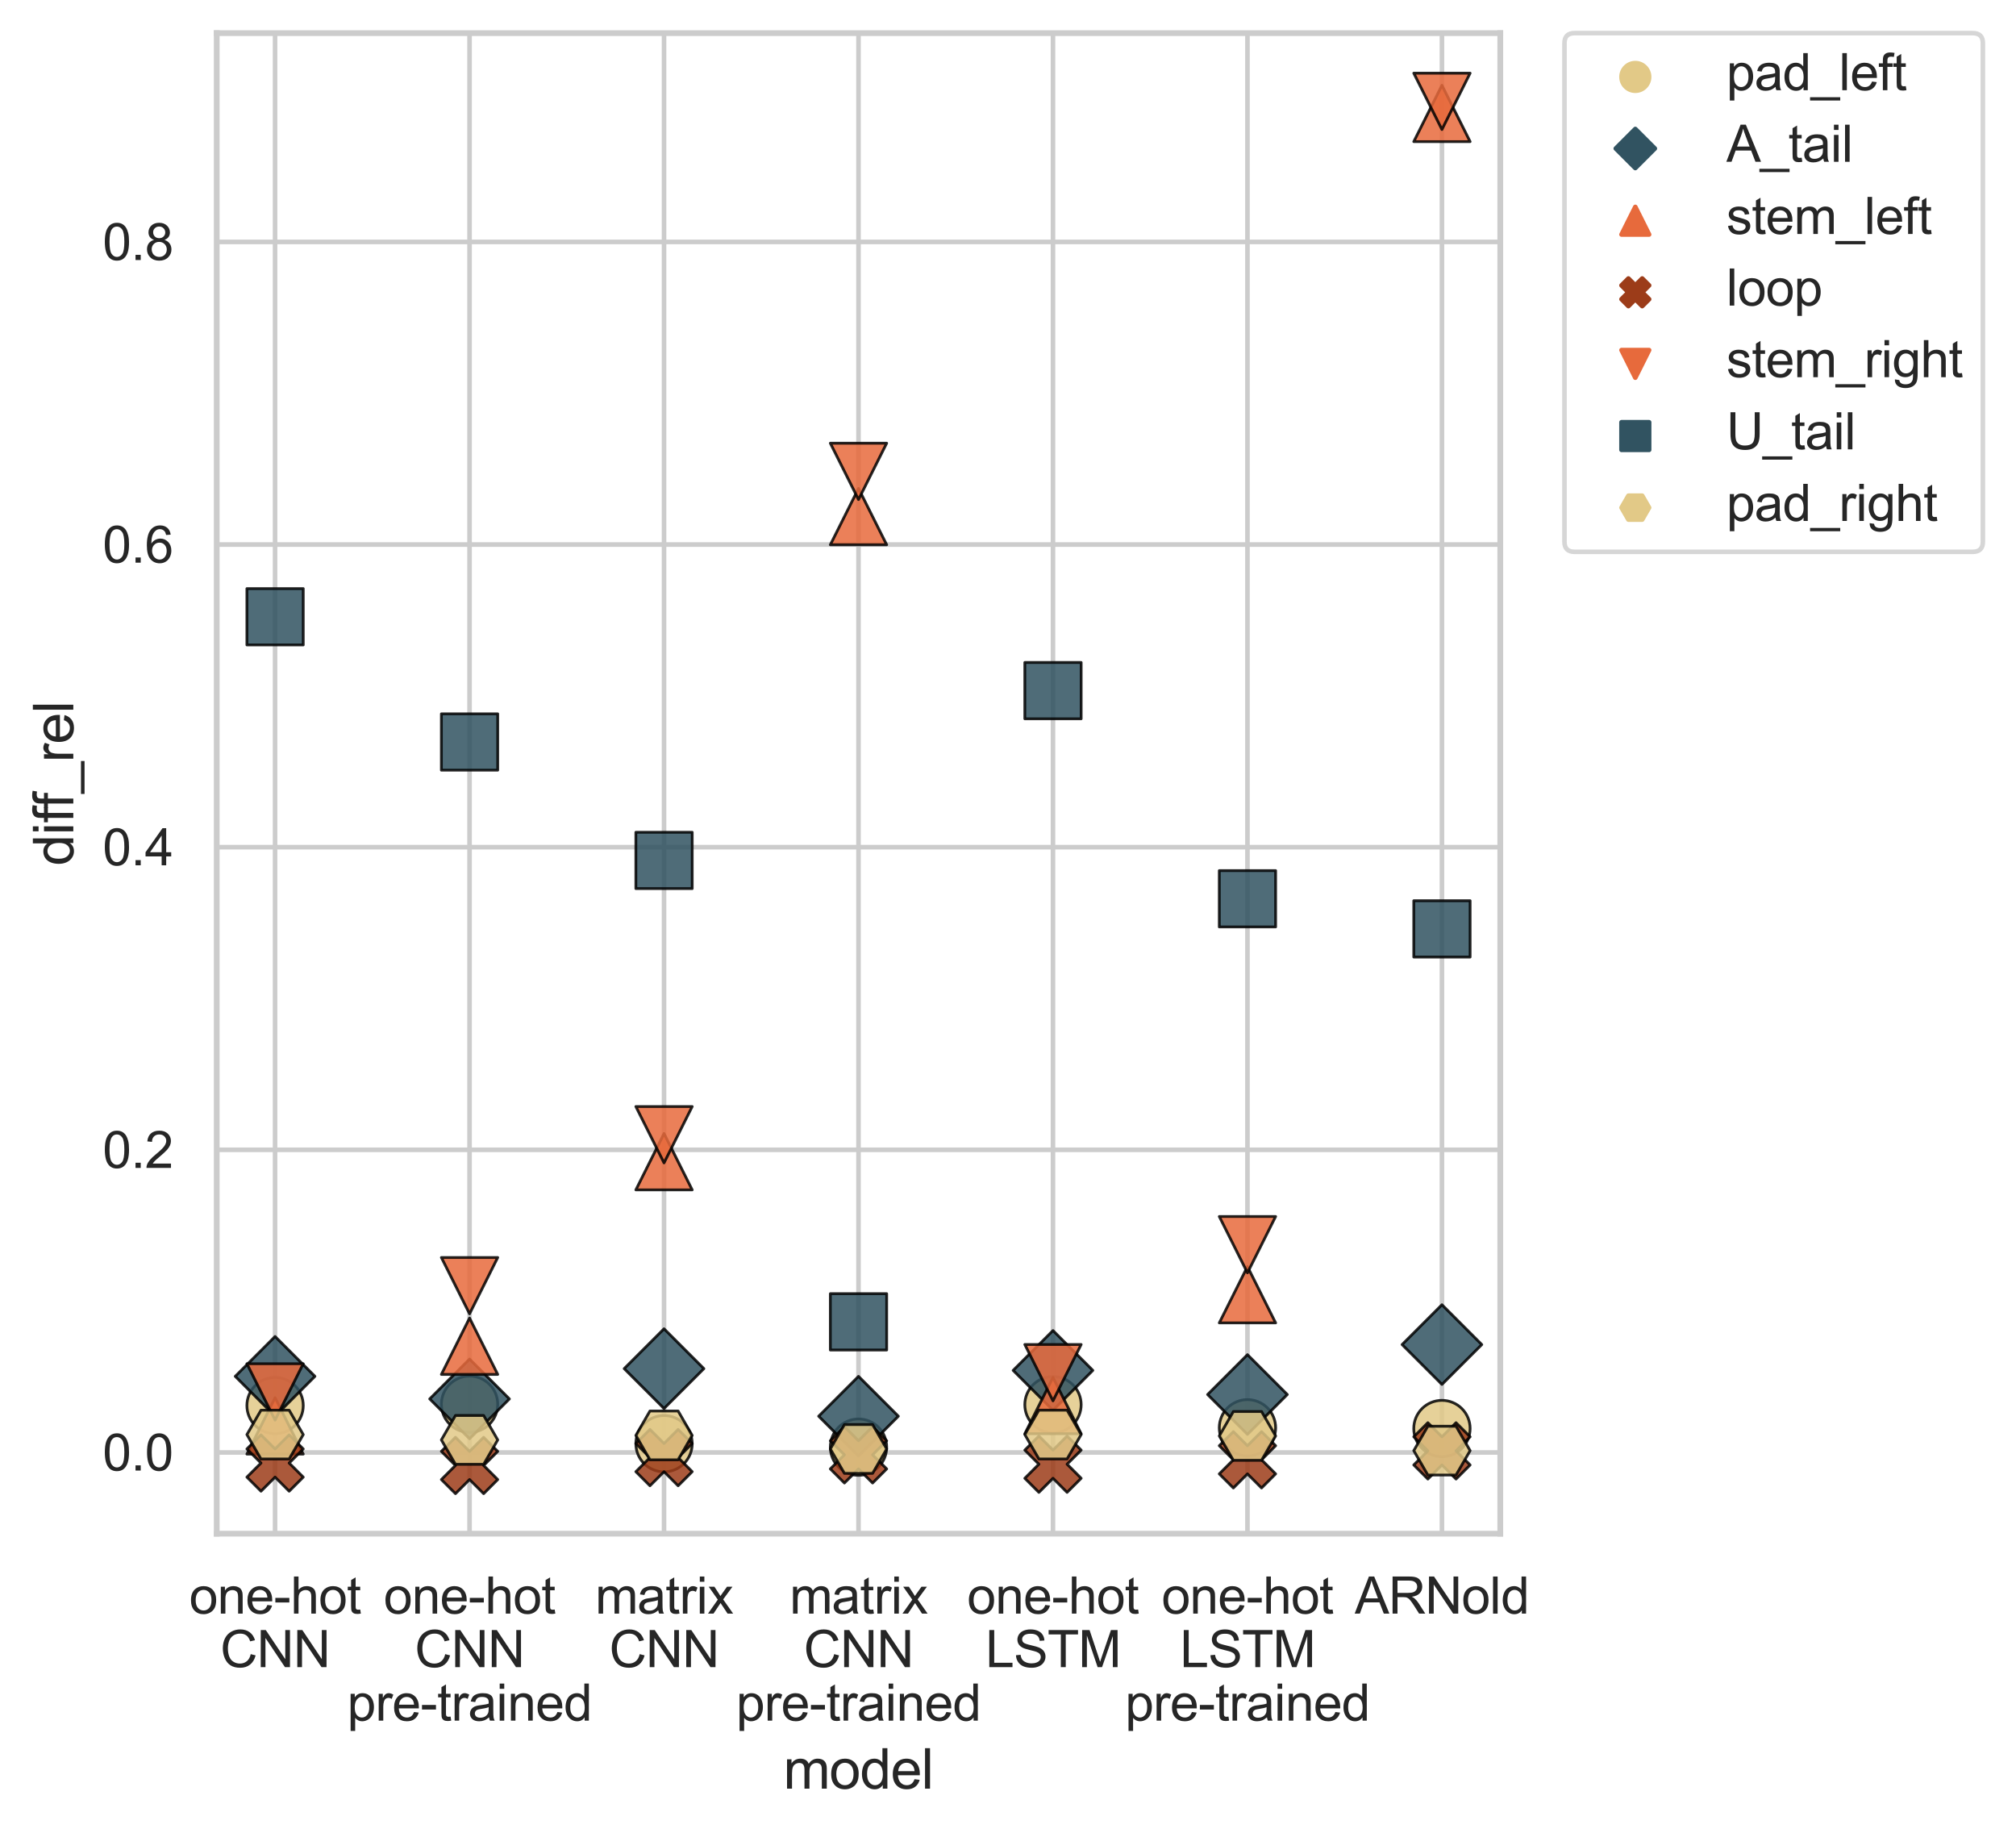 <?xml version="1.0" encoding="utf-8" standalone="no"?>
<!DOCTYPE svg PUBLIC "-//W3C//DTD SVG 1.1//EN"
  "http://www.w3.org/Graphics/SVG/1.1/DTD/svg11.dtd">
<svg height="398.363pt" version="1.1" viewBox="0 0 438.21 398.363" width="438.21pt" xmlns="http://www.w3.org/2000/svg" xmlns:xlink="http://www.w3.org/1999/xlink">
 <defs>
  <style type="text/css">*{stroke-linecap:butt;stroke-linejoin:round;}</style>
 </defs>
 <g id="figure_1">
  <g id="patch_1">
   <path d="M 0 398.363 
L 438.21 398.363 
L 438.21 0 
L 0 0 
z
" style="fill:#ffffff;"/>
  </g>
  <g id="axes_1">
   <g id="patch_2">
    <path d="M 47.111 333.36 
L 326.111 333.36 
L 326.111 7.2 
L 47.111 7.2 
z
" style="fill:#ffffff;"/>
   </g>
   <g id="matplotlib.axis_1">
    <g id="xtick_1">
     <g id="line2d_1">
      <path clip-path="url(#p506e68be67)" d="M 59.792 333.36 
L 59.792 7.2 
" style="fill:none;stroke:#cccccc;stroke-linecap:round;"/>
     </g>
     <g id="text_1">
      <!-- one-hot -->
      <g style="fill:#262626;" transform="translate(41.141 350.734)scale(0.11 -0.11)">
       <defs>
        <path d="M 213 1659 
Q 213 2581 725 3025 
Q 1153 3394 1769 3394 
Q 2453 3394 2887 2945 
Q 3322 2497 3322 1706 
Q 3322 1066 3130 698 
Q 2938 331 2570 128 
Q 2203 -75 1769 -75 
Q 1072 -75 642 372 
Q 213 819 213 1659 
z
M 791 1659 
Q 791 1022 1069 705 
Q 1347 388 1769 388 
Q 2188 388 2466 706 
Q 2744 1025 2744 1678 
Q 2744 2294 2464 2611 
Q 2184 2928 1769 2928 
Q 1347 2928 1069 2612 
Q 791 2297 791 1659 
z
" id="ArialMT-6f" transform="scale(0.016)"/>
        <path d="M 422 0 
L 422 3319 
L 928 3319 
L 928 2847 
Q 1294 3394 1984 3394 
Q 2284 3394 2536 3286 
Q 2788 3178 2913 3003 
Q 3038 2828 3088 2588 
Q 3119 2431 3119 2041 
L 3119 0 
L 2556 0 
L 2556 2019 
Q 2556 2363 2490 2533 
Q 2425 2703 2258 2804 
Q 2091 2906 1866 2906 
Q 1506 2906 1245 2678 
Q 984 2450 984 1813 
L 984 0 
L 422 0 
z
" id="ArialMT-6e" transform="scale(0.016)"/>
        <path d="M 2694 1069 
L 3275 997 
Q 3138 488 2766 206 
Q 2394 -75 1816 -75 
Q 1088 -75 661 373 
Q 234 822 234 1631 
Q 234 2469 665 2931 
Q 1097 3394 1784 3394 
Q 2450 3394 2872 2941 
Q 3294 2488 3294 1666 
Q 3294 1616 3291 1516 
L 816 1516 
Q 847 969 1125 678 
Q 1403 388 1819 388 
Q 2128 388 2347 550 
Q 2566 713 2694 1069 
z
M 847 1978 
L 2700 1978 
Q 2663 2397 2488 2606 
Q 2219 2931 1791 2931 
Q 1403 2931 1139 2672 
Q 875 2413 847 1978 
z
" id="ArialMT-65" transform="scale(0.016)"/>
        <path d="M 203 1375 
L 203 1941 
L 1931 1941 
L 1931 1375 
L 203 1375 
z
" id="ArialMT-2d" transform="scale(0.016)"/>
        <path d="M 422 0 
L 422 4581 
L 984 4581 
L 984 2938 
Q 1378 3394 1978 3394 
Q 2347 3394 2619 3248 
Q 2891 3103 3008 2847 
Q 3125 2591 3125 2103 
L 3125 0 
L 2563 0 
L 2563 2103 
Q 2563 2525 2380 2717 
Q 2197 2909 1863 2909 
Q 1613 2909 1392 2779 
Q 1172 2650 1078 2428 
Q 984 2206 984 1816 
L 984 0 
L 422 0 
z
" id="ArialMT-68" transform="scale(0.016)"/>
        <path d="M 1650 503 
L 1731 6 
Q 1494 -44 1306 -44 
Q 1000 -44 831 53 
Q 663 150 594 308 
Q 525 466 525 972 
L 525 2881 
L 113 2881 
L 113 3319 
L 525 3319 
L 525 4141 
L 1084 4478 
L 1084 3319 
L 1650 3319 
L 1650 2881 
L 1084 2881 
L 1084 941 
Q 1084 700 1114 631 
Q 1144 563 1211 522 
Q 1278 481 1403 481 
Q 1497 481 1650 503 
z
" id="ArialMT-74" transform="scale(0.016)"/>
       </defs>
       <use xlink:href="#ArialMT-6f"/>
       <use x="55.615" xlink:href="#ArialMT-6e"/>
       <use x="111.23" xlink:href="#ArialMT-65"/>
       <use x="166.846" xlink:href="#ArialMT-2d"/>
       <use x="200.146" xlink:href="#ArialMT-68"/>
       <use x="255.762" xlink:href="#ArialMT-6f"/>
       <use x="311.377" xlink:href="#ArialMT-74"/>
      </g>
      <!-- CNN -->
      <g style="fill:#262626;" transform="translate(47.876 362.368)scale(0.11 -0.11)">
       <defs>
        <path d="M 3763 1606 
L 4369 1453 
Q 4178 706 3683 314 
Q 3188 -78 2472 -78 
Q 1731 -78 1267 223 
Q 803 525 561 1097 
Q 319 1669 319 2325 
Q 319 3041 592 3573 
Q 866 4106 1370 4382 
Q 1875 4659 2481 4659 
Q 3169 4659 3637 4309 
Q 4106 3959 4291 3325 
L 3694 3184 
Q 3534 3684 3231 3912 
Q 2928 4141 2469 4141 
Q 1941 4141 1586 3887 
Q 1231 3634 1087 3207 
Q 944 2781 944 2328 
Q 944 1744 1114 1308 
Q 1284 872 1643 656 
Q 2003 441 2422 441 
Q 2931 441 3284 734 
Q 3638 1028 3763 1606 
z
" id="ArialMT-43" transform="scale(0.016)"/>
        <path d="M 488 0 
L 488 4581 
L 1109 4581 
L 3516 984 
L 3516 4581 
L 4097 4581 
L 4097 0 
L 3475 0 
L 1069 3600 
L 1069 0 
L 488 0 
z
" id="ArialMT-4e" transform="scale(0.016)"/>
       </defs>
       <use xlink:href="#ArialMT-43"/>
       <use x="72.217" xlink:href="#ArialMT-4e"/>
       <use x="144.434" xlink:href="#ArialMT-4e"/>
      </g>
     </g>
    </g>
    <g id="xtick_2">
     <g id="line2d_2">
      <path clip-path="url(#p506e68be67)" d="M 102.065 333.36 
L 102.065 7.2 
" style="fill:none;stroke:#cccccc;stroke-linecap:round;"/>
     </g>
     <g id="text_2">
      <!-- one-hot -->
      <g style="fill:#262626;" transform="translate(83.413 350.734)scale(0.11 -0.11)">
       <use xlink:href="#ArialMT-6f"/>
       <use x="55.615" xlink:href="#ArialMT-6e"/>
       <use x="111.23" xlink:href="#ArialMT-65"/>
       <use x="166.846" xlink:href="#ArialMT-2d"/>
       <use x="200.146" xlink:href="#ArialMT-68"/>
       <use x="255.762" xlink:href="#ArialMT-6f"/>
       <use x="311.377" xlink:href="#ArialMT-74"/>
      </g>
      <!-- CNN -->
      <g style="fill:#262626;" transform="translate(90.149 362.368)scale(0.11 -0.11)">
       <use xlink:href="#ArialMT-43"/>
       <use x="72.217" xlink:href="#ArialMT-4e"/>
       <use x="144.434" xlink:href="#ArialMT-4e"/>
      </g>
      <!-- pre-trained -->
      <g style="fill:#262626;" transform="translate(75.47 374.003)scale(0.11 -0.11)">
       <defs>
        <path d="M 422 -1272 
L 422 3319 
L 934 3319 
L 934 2888 
Q 1116 3141 1344 3267 
Q 1572 3394 1897 3394 
Q 2322 3394 2647 3175 
Q 2972 2956 3137 2557 
Q 3303 2159 3303 1684 
Q 3303 1175 3120 767 
Q 2938 359 2589 142 
Q 2241 -75 1856 -75 
Q 1575 -75 1351 44 
Q 1128 163 984 344 
L 984 -1272 
L 422 -1272 
z
M 931 1641 
Q 931 1000 1190 694 
Q 1450 388 1819 388 
Q 2194 388 2461 705 
Q 2728 1022 2728 1688 
Q 2728 2322 2467 2637 
Q 2206 2953 1844 2953 
Q 1484 2953 1207 2617 
Q 931 2281 931 1641 
z
" id="ArialMT-70" transform="scale(0.016)"/>
        <path d="M 416 0 
L 416 3319 
L 922 3319 
L 922 2816 
Q 1116 3169 1280 3281 
Q 1444 3394 1641 3394 
Q 1925 3394 2219 3213 
L 2025 2691 
Q 1819 2813 1613 2813 
Q 1428 2813 1281 2702 
Q 1134 2591 1072 2394 
Q 978 2094 978 1738 
L 978 0 
L 416 0 
z
" id="ArialMT-72" transform="scale(0.016)"/>
        <path d="M 2588 409 
Q 2275 144 1986 34 
Q 1697 -75 1366 -75 
Q 819 -75 525 192 
Q 231 459 231 875 
Q 231 1119 342 1320 
Q 453 1522 633 1644 
Q 813 1766 1038 1828 
Q 1203 1872 1538 1913 
Q 2219 1994 2541 2106 
Q 2544 2222 2544 2253 
Q 2544 2597 2384 2738 
Q 2169 2928 1744 2928 
Q 1347 2928 1158 2789 
Q 969 2650 878 2297 
L 328 2372 
Q 403 2725 575 2942 
Q 747 3159 1072 3276 
Q 1397 3394 1825 3394 
Q 2250 3394 2515 3294 
Q 2781 3194 2906 3042 
Q 3031 2891 3081 2659 
Q 3109 2516 3109 2141 
L 3109 1391 
Q 3109 606 3145 398 
Q 3181 191 3288 0 
L 2700 0 
Q 2613 175 2588 409 
z
M 2541 1666 
Q 2234 1541 1622 1453 
Q 1275 1403 1131 1340 
Q 988 1278 909 1158 
Q 831 1038 831 891 
Q 831 666 1001 516 
Q 1172 366 1500 366 
Q 1825 366 2078 508 
Q 2331 650 2450 897 
Q 2541 1088 2541 1459 
L 2541 1666 
z
" id="ArialMT-61" transform="scale(0.016)"/>
        <path d="M 425 3934 
L 425 4581 
L 988 4581 
L 988 3934 
L 425 3934 
z
M 425 0 
L 425 3319 
L 988 3319 
L 988 0 
L 425 0 
z
" id="ArialMT-69" transform="scale(0.016)"/>
        <path d="M 2575 0 
L 2575 419 
Q 2259 -75 1647 -75 
Q 1250 -75 917 144 
Q 584 363 401 755 
Q 219 1147 219 1656 
Q 219 2153 384 2558 
Q 550 2963 881 3178 
Q 1213 3394 1622 3394 
Q 1922 3394 2156 3267 
Q 2391 3141 2538 2938 
L 2538 4581 
L 3097 4581 
L 3097 0 
L 2575 0 
z
M 797 1656 
Q 797 1019 1065 703 
Q 1334 388 1700 388 
Q 2069 388 2326 689 
Q 2584 991 2584 1609 
Q 2584 2291 2321 2609 
Q 2059 2928 1675 2928 
Q 1300 2928 1048 2622 
Q 797 2316 797 1656 
z
" id="ArialMT-64" transform="scale(0.016)"/>
       </defs>
       <use xlink:href="#ArialMT-70"/>
       <use x="55.615" xlink:href="#ArialMT-72"/>
       <use x="88.916" xlink:href="#ArialMT-65"/>
       <use x="144.531" xlink:href="#ArialMT-2d"/>
       <use x="177.832" xlink:href="#ArialMT-74"/>
       <use x="205.615" xlink:href="#ArialMT-72"/>
       <use x="238.916" xlink:href="#ArialMT-61"/>
       <use x="294.531" xlink:href="#ArialMT-69"/>
       <use x="316.748" xlink:href="#ArialMT-6e"/>
       <use x="372.363" xlink:href="#ArialMT-65"/>
       <use x="427.979" xlink:href="#ArialMT-64"/>
      </g>
     </g>
    </g>
    <g id="xtick_3">
     <g id="line2d_3">
      <path clip-path="url(#p506e68be67)" d="M 144.338 333.36 
L 144.338 7.2 
" style="fill:none;stroke:#cccccc;stroke-linecap:round;"/>
     </g>
     <g id="text_3">
      <!-- matrix -->
      <g style="fill:#262626;" transform="translate(129.367 350.734)scale(0.11 -0.11)">
       <defs>
        <path d="M 422 0 
L 422 3319 
L 925 3319 
L 925 2853 
Q 1081 3097 1340 3245 
Q 1600 3394 1931 3394 
Q 2300 3394 2536 3241 
Q 2772 3088 2869 2813 
Q 3263 3394 3894 3394 
Q 4388 3394 4653 3120 
Q 4919 2847 4919 2278 
L 4919 0 
L 4359 0 
L 4359 2091 
Q 4359 2428 4304 2576 
Q 4250 2725 4106 2815 
Q 3963 2906 3769 2906 
Q 3419 2906 3187 2673 
Q 2956 2441 2956 1928 
L 2956 0 
L 2394 0 
L 2394 2156 
Q 2394 2531 2256 2718 
Q 2119 2906 1806 2906 
Q 1569 2906 1367 2781 
Q 1166 2656 1075 2415 
Q 984 2175 984 1722 
L 984 0 
L 422 0 
z
" id="ArialMT-6d" transform="scale(0.016)"/>
        <path d="M 47 0 
L 1259 1725 
L 138 3319 
L 841 3319 
L 1350 2541 
Q 1494 2319 1581 2169 
Q 1719 2375 1834 2534 
L 2394 3319 
L 3066 3319 
L 1919 1756 
L 3153 0 
L 2463 0 
L 1781 1031 
L 1600 1309 
L 728 0 
L 47 0 
z
" id="ArialMT-78" transform="scale(0.016)"/>
       </defs>
       <use xlink:href="#ArialMT-6d"/>
       <use x="83.301" xlink:href="#ArialMT-61"/>
       <use x="138.916" xlink:href="#ArialMT-74"/>
       <use x="166.699" xlink:href="#ArialMT-72"/>
       <use x="200" xlink:href="#ArialMT-69"/>
       <use x="222.217" xlink:href="#ArialMT-78"/>
      </g>
      <!-- CNN -->
      <g style="fill:#262626;" transform="translate(132.422 362.368)scale(0.11 -0.11)">
       <use xlink:href="#ArialMT-43"/>
       <use x="72.217" xlink:href="#ArialMT-4e"/>
       <use x="144.434" xlink:href="#ArialMT-4e"/>
      </g>
     </g>
    </g>
    <g id="xtick_4">
     <g id="line2d_4">
      <path clip-path="url(#p506e68be67)" d="M 186.611 333.36 
L 186.611 7.2 
" style="fill:none;stroke:#cccccc;stroke-linecap:round;"/>
     </g>
     <g id="text_4">
      <!-- matrix -->
      <g style="fill:#262626;" transform="translate(171.639 350.734)scale(0.11 -0.11)">
       <use xlink:href="#ArialMT-6d"/>
       <use x="83.301" xlink:href="#ArialMT-61"/>
       <use x="138.916" xlink:href="#ArialMT-74"/>
       <use x="166.699" xlink:href="#ArialMT-72"/>
       <use x="200" xlink:href="#ArialMT-69"/>
       <use x="222.217" xlink:href="#ArialMT-78"/>
      </g>
      <!-- CNN -->
      <g style="fill:#262626;" transform="translate(174.695 362.368)scale(0.11 -0.11)">
       <use xlink:href="#ArialMT-43"/>
       <use x="72.217" xlink:href="#ArialMT-4e"/>
       <use x="144.434" xlink:href="#ArialMT-4e"/>
      </g>
      <!-- pre-trained -->
      <g style="fill:#262626;" transform="translate(160.016 374.003)scale(0.11 -0.11)">
       <use xlink:href="#ArialMT-70"/>
       <use x="55.615" xlink:href="#ArialMT-72"/>
       <use x="88.916" xlink:href="#ArialMT-65"/>
       <use x="144.531" xlink:href="#ArialMT-2d"/>
       <use x="177.832" xlink:href="#ArialMT-74"/>
       <use x="205.615" xlink:href="#ArialMT-72"/>
       <use x="238.916" xlink:href="#ArialMT-61"/>
       <use x="294.531" xlink:href="#ArialMT-69"/>
       <use x="316.748" xlink:href="#ArialMT-6e"/>
       <use x="372.363" xlink:href="#ArialMT-65"/>
       <use x="427.979" xlink:href="#ArialMT-64"/>
      </g>
     </g>
    </g>
    <g id="xtick_5">
     <g id="line2d_5">
      <path clip-path="url(#p506e68be67)" d="M 228.883 333.36 
L 228.883 7.2 
" style="fill:none;stroke:#cccccc;stroke-linecap:round;"/>
     </g>
     <g id="text_5">
      <!-- one-hot -->
      <g style="fill:#262626;" transform="translate(210.231 350.734)scale(0.11 -0.11)">
       <use xlink:href="#ArialMT-6f"/>
       <use x="55.615" xlink:href="#ArialMT-6e"/>
       <use x="111.23" xlink:href="#ArialMT-65"/>
       <use x="166.846" xlink:href="#ArialMT-2d"/>
       <use x="200.146" xlink:href="#ArialMT-68"/>
       <use x="255.762" xlink:href="#ArialMT-6f"/>
       <use x="311.377" xlink:href="#ArialMT-74"/>
      </g>
      <!-- LSTM -->
      <g style="fill:#262626;" transform="translate(214.216 362.368)scale(0.11 -0.11)">
       <defs>
        <path d="M 469 0 
L 469 4581 
L 1075 4581 
L 1075 541 
L 3331 541 
L 3331 0 
L 469 0 
z
" id="ArialMT-4c" transform="scale(0.016)"/>
        <path d="M 288 1472 
L 859 1522 
Q 900 1178 1048 958 
Q 1197 738 1509 602 
Q 1822 466 2213 466 
Q 2559 466 2825 569 
Q 3091 672 3220 851 
Q 3350 1031 3350 1244 
Q 3350 1459 3225 1620 
Q 3100 1781 2813 1891 
Q 2628 1963 1997 2114 
Q 1366 2266 1113 2400 
Q 784 2572 623 2826 
Q 463 3081 463 3397 
Q 463 3744 659 4045 
Q 856 4347 1234 4503 
Q 1613 4659 2075 4659 
Q 2584 4659 2973 4495 
Q 3363 4331 3572 4012 
Q 3781 3694 3797 3291 
L 3216 3247 
Q 3169 3681 2898 3903 
Q 2628 4125 2100 4125 
Q 1550 4125 1298 3923 
Q 1047 3722 1047 3438 
Q 1047 3191 1225 3031 
Q 1400 2872 2139 2705 
Q 2878 2538 3153 2413 
Q 3553 2228 3743 1945 
Q 3934 1663 3934 1294 
Q 3934 928 3725 604 
Q 3516 281 3123 101 
Q 2731 -78 2241 -78 
Q 1619 -78 1198 103 
Q 778 284 539 648 
Q 300 1013 288 1472 
z
" id="ArialMT-53" transform="scale(0.016)"/>
        <path d="M 1659 0 
L 1659 4041 
L 150 4041 
L 150 4581 
L 3781 4581 
L 3781 4041 
L 2266 4041 
L 2266 0 
L 1659 0 
z
" id="ArialMT-54" transform="scale(0.016)"/>
        <path d="M 475 0 
L 475 4581 
L 1388 4581 
L 2472 1338 
Q 2622 884 2691 659 
Q 2769 909 2934 1394 
L 4031 4581 
L 4847 4581 
L 4847 0 
L 4263 0 
L 4263 3834 
L 2931 0 
L 2384 0 
L 1059 3900 
L 1059 0 
L 475 0 
z
" id="ArialMT-4d" transform="scale(0.016)"/>
       </defs>
       <use xlink:href="#ArialMT-4c"/>
       <use x="55.615" xlink:href="#ArialMT-53"/>
       <use x="122.314" xlink:href="#ArialMT-54"/>
       <use x="183.398" xlink:href="#ArialMT-4d"/>
      </g>
     </g>
    </g>
    <g id="xtick_6">
     <g id="line2d_6">
      <path clip-path="url(#p506e68be67)" d="M 271.156 333.36 
L 271.156 7.2 
" style="fill:none;stroke:#cccccc;stroke-linecap:round;"/>
     </g>
     <g id="text_6">
      <!-- one-hot -->
      <g style="fill:#262626;" transform="translate(252.504 350.734)scale(0.11 -0.11)">
       <use xlink:href="#ArialMT-6f"/>
       <use x="55.615" xlink:href="#ArialMT-6e"/>
       <use x="111.23" xlink:href="#ArialMT-65"/>
       <use x="166.846" xlink:href="#ArialMT-2d"/>
       <use x="200.146" xlink:href="#ArialMT-68"/>
       <use x="255.762" xlink:href="#ArialMT-6f"/>
       <use x="311.377" xlink:href="#ArialMT-74"/>
      </g>
      <!-- LSTM -->
      <g style="fill:#262626;" transform="translate(256.488 362.368)scale(0.11 -0.11)">
       <use xlink:href="#ArialMT-4c"/>
       <use x="55.615" xlink:href="#ArialMT-53"/>
       <use x="122.314" xlink:href="#ArialMT-54"/>
       <use x="183.398" xlink:href="#ArialMT-4d"/>
      </g>
      <!-- pre-trained -->
      <g style="fill:#262626;" transform="translate(244.561 374.003)scale(0.11 -0.11)">
       <use xlink:href="#ArialMT-70"/>
       <use x="55.615" xlink:href="#ArialMT-72"/>
       <use x="88.916" xlink:href="#ArialMT-65"/>
       <use x="144.531" xlink:href="#ArialMT-2d"/>
       <use x="177.832" xlink:href="#ArialMT-74"/>
       <use x="205.615" xlink:href="#ArialMT-72"/>
       <use x="238.916" xlink:href="#ArialMT-61"/>
       <use x="294.531" xlink:href="#ArialMT-69"/>
       <use x="316.748" xlink:href="#ArialMT-6e"/>
       <use x="372.363" xlink:href="#ArialMT-65"/>
       <use x="427.979" xlink:href="#ArialMT-64"/>
      </g>
     </g>
    </g>
    <g id="xtick_7">
     <g id="line2d_7">
      <path clip-path="url(#p506e68be67)" d="M 313.429 333.36 
L 313.429 7.2 
" style="fill:none;stroke:#cccccc;stroke-linecap:round;"/>
     </g>
     <g id="text_7">
      <!-- ARNold -->
      <g style="fill:#262626;" transform="translate(294.477 350.734)scale(0.11 -0.11)">
       <defs>
        <path d="M -9 0 
L 1750 4581 
L 2403 4581 
L 4278 0 
L 3588 0 
L 3053 1388 
L 1138 1388 
L 634 0 
L -9 0 
z
M 1313 1881 
L 2866 1881 
L 2388 3150 
Q 2169 3728 2063 4100 
Q 1975 3659 1816 3225 
L 1313 1881 
z
" id="ArialMT-41" transform="scale(0.016)"/>
        <path d="M 503 0 
L 503 4581 
L 2534 4581 
Q 3147 4581 3465 4457 
Q 3784 4334 3975 4021 
Q 4166 3709 4166 3331 
Q 4166 2844 3850 2509 
Q 3534 2175 2875 2084 
Q 3116 1969 3241 1856 
Q 3506 1613 3744 1247 
L 4541 0 
L 3778 0 
L 3172 953 
Q 2906 1366 2734 1584 
Q 2563 1803 2427 1890 
Q 2291 1978 2150 2013 
Q 2047 2034 1813 2034 
L 1109 2034 
L 1109 0 
L 503 0 
z
M 1109 2559 
L 2413 2559 
Q 2828 2559 3062 2645 
Q 3297 2731 3419 2920 
Q 3541 3109 3541 3331 
Q 3541 3656 3305 3865 
Q 3069 4075 2559 4075 
L 1109 4075 
L 1109 2559 
z
" id="ArialMT-52" transform="scale(0.016)"/>
        <path d="M 409 0 
L 409 4581 
L 972 4581 
L 972 0 
L 409 0 
z
" id="ArialMT-6c" transform="scale(0.016)"/>
       </defs>
       <use xlink:href="#ArialMT-41"/>
       <use x="66.699" xlink:href="#ArialMT-52"/>
       <use x="138.916" xlink:href="#ArialMT-4e"/>
       <use x="211.133" xlink:href="#ArialMT-6f"/>
       <use x="266.748" xlink:href="#ArialMT-6c"/>
       <use x="288.965" xlink:href="#ArialMT-64"/>
      </g>
     </g>
    </g>
    <g id="text_8">
     <!-- model -->
     <g style="fill:#262626;" transform="translate(170.27 388.778)scale(0.12 -0.12)">
      <use xlink:href="#ArialMT-6d"/>
      <use x="83.301" xlink:href="#ArialMT-6f"/>
      <use x="138.916" xlink:href="#ArialMT-64"/>
      <use x="194.531" xlink:href="#ArialMT-65"/>
      <use x="250.146" xlink:href="#ArialMT-6c"/>
     </g>
    </g>
   </g>
   <g id="matplotlib.axis_2">
    <g id="ytick_1">
     <g id="line2d_8">
      <path clip-path="url(#p506e68be67)" d="M 47.111 315.702 
L 326.111 315.702 
" style="fill:none;stroke:#cccccc;stroke-linecap:round;"/>
     </g>
     <g id="text_9">
      <!-- 0.0 -->
      <g style="fill:#262626;" transform="translate(22.321 319.639)scale(0.11 -0.11)">
       <defs>
        <path d="M 266 2259 
Q 266 3072 433 3567 
Q 600 4063 929 4331 
Q 1259 4600 1759 4600 
Q 2128 4600 2406 4451 
Q 2684 4303 2865 4023 
Q 3047 3744 3150 3342 
Q 3253 2941 3253 2259 
Q 3253 1453 3087 958 
Q 2922 463 2592 192 
Q 2263 -78 1759 -78 
Q 1097 -78 719 397 
Q 266 969 266 2259 
z
M 844 2259 
Q 844 1131 1108 757 
Q 1372 384 1759 384 
Q 2147 384 2411 759 
Q 2675 1134 2675 2259 
Q 2675 3391 2411 3762 
Q 2147 4134 1753 4134 
Q 1366 4134 1134 3806 
Q 844 3388 844 2259 
z
" id="ArialMT-30" transform="scale(0.016)"/>
        <path d="M 581 0 
L 581 641 
L 1222 641 
L 1222 0 
L 581 0 
z
" id="ArialMT-2e" transform="scale(0.016)"/>
       </defs>
       <use xlink:href="#ArialMT-30"/>
       <use x="55.615" xlink:href="#ArialMT-2e"/>
       <use x="83.398" xlink:href="#ArialMT-30"/>
      </g>
     </g>
    </g>
    <g id="ytick_2">
     <g id="line2d_9">
      <path clip-path="url(#p506e68be67)" d="M 47.111 249.923 
L 326.111 249.923 
" style="fill:none;stroke:#cccccc;stroke-linecap:round;"/>
     </g>
     <g id="text_10">
      <!-- 0.2 -->
      <g style="fill:#262626;" transform="translate(22.321 253.859)scale(0.11 -0.11)">
       <defs>
        <path d="M 3222 541 
L 3222 0 
L 194 0 
Q 188 203 259 391 
Q 375 700 629 1000 
Q 884 1300 1366 1694 
Q 2113 2306 2375 2664 
Q 2638 3022 2638 3341 
Q 2638 3675 2398 3904 
Q 2159 4134 1775 4134 
Q 1369 4134 1125 3890 
Q 881 3647 878 3216 
L 300 3275 
Q 359 3922 746 4261 
Q 1134 4600 1788 4600 
Q 2447 4600 2831 4234 
Q 3216 3869 3216 3328 
Q 3216 3053 3103 2787 
Q 2991 2522 2730 2228 
Q 2469 1934 1863 1422 
Q 1356 997 1212 845 
Q 1069 694 975 541 
L 3222 541 
z
" id="ArialMT-32" transform="scale(0.016)"/>
       </defs>
       <use xlink:href="#ArialMT-30"/>
       <use x="55.615" xlink:href="#ArialMT-2e"/>
       <use x="83.398" xlink:href="#ArialMT-32"/>
      </g>
     </g>
    </g>
    <g id="ytick_3">
     <g id="line2d_10">
      <path clip-path="url(#p506e68be67)" d="M 47.111 184.143 
L 326.111 184.143 
" style="fill:none;stroke:#cccccc;stroke-linecap:round;"/>
     </g>
     <g id="text_11">
      <!-- 0.4 -->
      <g style="fill:#262626;" transform="translate(22.321 188.08)scale(0.11 -0.11)">
       <defs>
        <path d="M 2069 0 
L 2069 1097 
L 81 1097 
L 81 1613 
L 2172 4581 
L 2631 4581 
L 2631 1613 
L 3250 1613 
L 3250 1097 
L 2631 1097 
L 2631 0 
L 2069 0 
z
M 2069 1613 
L 2069 3678 
L 634 1613 
L 2069 1613 
z
" id="ArialMT-34" transform="scale(0.016)"/>
       </defs>
       <use xlink:href="#ArialMT-30"/>
       <use x="55.615" xlink:href="#ArialMT-2e"/>
       <use x="83.398" xlink:href="#ArialMT-34"/>
      </g>
     </g>
    </g>
    <g id="ytick_4">
     <g id="line2d_11">
      <path clip-path="url(#p506e68be67)" d="M 47.111 118.363 
L 326.111 118.363 
" style="fill:none;stroke:#cccccc;stroke-linecap:round;"/>
     </g>
     <g id="text_12">
      <!-- 0.6 -->
      <g style="fill:#262626;" transform="translate(22.321 122.3)scale(0.11 -0.11)">
       <defs>
        <path d="M 3184 3459 
L 2625 3416 
Q 2550 3747 2413 3897 
Q 2184 4138 1850 4138 
Q 1581 4138 1378 3988 
Q 1113 3794 959 3422 
Q 806 3050 800 2363 
Q 1003 2672 1297 2822 
Q 1591 2972 1913 2972 
Q 2475 2972 2870 2558 
Q 3266 2144 3266 1488 
Q 3266 1056 3080 686 
Q 2894 316 2569 119 
Q 2244 -78 1831 -78 
Q 1128 -78 684 439 
Q 241 956 241 2144 
Q 241 3472 731 4075 
Q 1159 4600 1884 4600 
Q 2425 4600 2770 4297 
Q 3116 3994 3184 3459 
z
M 888 1484 
Q 888 1194 1011 928 
Q 1134 663 1356 523 
Q 1578 384 1822 384 
Q 2178 384 2434 671 
Q 2691 959 2691 1453 
Q 2691 1928 2437 2201 
Q 2184 2475 1800 2475 
Q 1419 2475 1153 2201 
Q 888 1928 888 1484 
z
" id="ArialMT-36" transform="scale(0.016)"/>
       </defs>
       <use xlink:href="#ArialMT-30"/>
       <use x="55.615" xlink:href="#ArialMT-2e"/>
       <use x="83.398" xlink:href="#ArialMT-36"/>
      </g>
     </g>
    </g>
    <g id="ytick_5">
     <g id="line2d_12">
      <path clip-path="url(#p506e68be67)" d="M 47.111 52.583 
L 326.111 52.583 
" style="fill:none;stroke:#cccccc;stroke-linecap:round;"/>
     </g>
     <g id="text_13">
      <!-- 0.8 -->
      <g style="fill:#262626;" transform="translate(22.321 56.52)scale(0.11 -0.11)">
       <defs>
        <path d="M 1131 2484 
Q 781 2613 612 2850 
Q 444 3088 444 3419 
Q 444 3919 803 4259 
Q 1163 4600 1759 4600 
Q 2359 4600 2725 4251 
Q 3091 3903 3091 3403 
Q 3091 3084 2923 2848 
Q 2756 2613 2416 2484 
Q 2838 2347 3058 2040 
Q 3278 1734 3278 1309 
Q 3278 722 2862 322 
Q 2447 -78 1769 -78 
Q 1091 -78 675 323 
Q 259 725 259 1325 
Q 259 1772 486 2073 
Q 713 2375 1131 2484 
z
M 1019 3438 
Q 1019 3113 1228 2906 
Q 1438 2700 1772 2700 
Q 2097 2700 2305 2904 
Q 2513 3109 2513 3406 
Q 2513 3716 2298 3927 
Q 2084 4138 1766 4138 
Q 1444 4138 1231 3931 
Q 1019 3725 1019 3438 
z
M 838 1322 
Q 838 1081 952 856 
Q 1066 631 1291 507 
Q 1516 384 1775 384 
Q 2178 384 2440 643 
Q 2703 903 2703 1303 
Q 2703 1709 2433 1975 
Q 2163 2241 1756 2241 
Q 1359 2241 1098 1978 
Q 838 1716 838 1322 
z
" id="ArialMT-38" transform="scale(0.016)"/>
       </defs>
       <use xlink:href="#ArialMT-30"/>
       <use x="55.615" xlink:href="#ArialMT-2e"/>
       <use x="83.398" xlink:href="#ArialMT-38"/>
      </g>
     </g>
    </g>
    <g id="text_14">
     <!-- diff_rel -->
     <g style="fill:#262626;" transform="translate(15.936 188.183)rotate(-90)scale(0.12 -0.12)">
      <defs>
       <path d="M 556 0 
L 556 2881 
L 59 2881 
L 59 3319 
L 556 3319 
L 556 3672 
Q 556 4006 616 4169 
Q 697 4388 901 4523 
Q 1106 4659 1475 4659 
Q 1713 4659 2000 4603 
L 1916 4113 
Q 1741 4144 1584 4144 
Q 1328 4144 1222 4034 
Q 1116 3925 1116 3625 
L 1116 3319 
L 1763 3319 
L 1763 2881 
L 1116 2881 
L 1116 0 
L 556 0 
z
" id="ArialMT-66" transform="scale(0.016)"/>
       <path d="M -97 -1272 
L -97 -866 
L 3631 -866 
L 3631 -1272 
L -97 -1272 
z
" id="ArialMT-5f" transform="scale(0.016)"/>
      </defs>
      <use xlink:href="#ArialMT-64"/>
      <use x="55.615" xlink:href="#ArialMT-69"/>
      <use x="77.832" xlink:href="#ArialMT-66"/>
      <use x="103.865" xlink:href="#ArialMT-66"/>
      <use x="131.648" xlink:href="#ArialMT-5f"/>
      <use x="187.264" xlink:href="#ArialMT-72"/>
      <use x="220.564" xlink:href="#ArialMT-65"/>
      <use x="276.18" xlink:href="#ArialMT-6c"/>
     </g>
    </g>
   </g>
   <g id="PathCollection_1">
    <path clip-path="url(#p506e68be67)" d="M 59.792 311.638 
C 61.416 311.638 62.974 310.993 64.123 309.845 
C 65.271 308.696 65.916 307.138 65.916 305.514 
C 65.916 303.89 65.271 302.333 64.123 301.184 
C 62.974 300.036 61.416 299.391 59.792 299.391 
C 58.168 299.391 56.611 300.036 55.462 301.184 
C 54.314 302.333 53.669 303.89 53.669 305.514 
C 53.669 307.138 54.314 308.696 55.462 309.845 
C 56.611 310.993 58.168 311.638 59.792 311.638 
z
" style="fill:#e2c987;fill-opacity:0.85;stroke:#000000;stroke-opacity:0.85;stroke-width:0.6;"/>
    <path clip-path="url(#p506e68be67)" d="M 59.792 307.822 
L 68.453 299.162 
L 59.792 290.501 
L 51.132 299.162 
z
" style="fill:#315361;fill-opacity:0.85;stroke:#000000;stroke-opacity:0.85;stroke-width:0.6;"/>
    <path clip-path="url(#p506e68be67)" d="M 59.792 303.815 
L 53.669 316.062 
L 65.916 316.062 
z
" style="fill:#e76a3c;fill-opacity:0.85;stroke:#000000;stroke-opacity:0.85;stroke-width:0.6;"/>
    <path clip-path="url(#p506e68be67)" d="M 56.731 324.128 
L 59.792 321.066 
L 62.854 324.128 
L 65.916 321.066 
L 62.854 318.004 
L 65.916 314.942 
L 62.854 311.88 
L 59.792 314.942 
L 56.731 311.88 
L 53.669 314.942 
L 56.731 318.004 
L 53.669 321.066 
z
" style="fill:#9c3c19;fill-opacity:0.85;stroke:#000000;stroke-opacity:0.85;stroke-width:0.6;"/>
    <path clip-path="url(#p506e68be67)" d="M 59.792 308.669 
L 65.916 296.421 
L 53.669 296.421 
z
" style="fill:#e76a3c;fill-opacity:0.85;stroke:#000000;stroke-opacity:0.85;stroke-width:0.6;"/>
    <path clip-path="url(#p506e68be67)" d="M 53.669 140.185 
L 65.916 140.185 
L 65.916 127.938 
L 53.669 127.938 
z
" style="fill:#315361;fill-opacity:0.85;stroke:#000000;stroke-opacity:0.85;stroke-width:0.6;"/>
    <path clip-path="url(#p506e68be67)" d="M 56.731 306.519 
L 53.669 311.822 
L 56.731 317.125 
L 62.854 317.125 
L 65.916 311.822 
L 62.854 306.519 
z
" style="fill:#e2c987;fill-opacity:0.85;stroke:#000000;stroke-opacity:0.85;stroke-width:0.6;"/>
    <path clip-path="url(#p506e68be67)" d="M 102.065 311.347 
C 103.689 311.347 105.247 310.702 106.395 309.553 
C 107.544 308.405 108.189 306.847 108.189 305.223 
C 108.189 303.599 107.544 302.042 106.395 300.893 
C 105.247 299.745 103.689 299.1 102.065 299.1 
C 100.441 299.1 98.883 299.745 97.735 300.893 
C 96.587 302.042 95.941 303.599 95.941 305.223 
C 95.941 306.847 96.587 308.405 97.735 309.553 
C 98.883 310.702 100.441 311.347 102.065 311.347 
z
" style="fill:#e2c987;fill-opacity:0.85;stroke:#000000;stroke-opacity:0.85;stroke-width:0.6;"/>
    <path clip-path="url(#p506e68be67)" d="M 102.065 312.73 
L 110.725 304.069 
L 102.065 295.409 
L 93.405 304.069 
z
" style="fill:#315361;fill-opacity:0.85;stroke:#000000;stroke-opacity:0.85;stroke-width:0.6;"/>
    <path clip-path="url(#p506e68be67)" d="M 102.065 286.493 
L 95.941 298.741 
L 108.189 298.741 
z
" style="fill:#e76a3c;fill-opacity:0.85;stroke:#000000;stroke-opacity:0.85;stroke-width:0.6;"/>
    <path clip-path="url(#p506e68be67)" d="M 99.003 324.658 
L 102.065 321.596 
L 105.127 324.658 
L 108.189 321.596 
L 105.127 318.535 
L 108.189 315.473 
L 105.127 312.411 
L 102.065 315.473 
L 99.003 312.411 
L 95.941 315.473 
L 99.003 318.535 
L 95.941 321.596 
z
" style="fill:#9c3c19;fill-opacity:0.85;stroke:#000000;stroke-opacity:0.85;stroke-width:0.6;"/>
    <path clip-path="url(#p506e68be67)" d="M 102.065 285.576 
L 108.189 273.329 
L 95.941 273.329 
z
" style="fill:#e76a3c;fill-opacity:0.85;stroke:#000000;stroke-opacity:0.85;stroke-width:0.6;"/>
    <path clip-path="url(#p506e68be67)" d="M 95.941 167.406 
L 108.189 167.406 
L 108.189 155.159 
L 95.941 155.159 
z
" style="fill:#315361;fill-opacity:0.85;stroke:#000000;stroke-opacity:0.85;stroke-width:0.6;"/>
    <path clip-path="url(#p506e68be67)" d="M 99.003 307.672 
L 95.941 312.975 
L 99.003 318.279 
L 105.127 318.279 
L 108.189 312.975 
L 105.127 307.672 
z
" style="fill:#e2c987;fill-opacity:0.85;stroke:#000000;stroke-opacity:0.85;stroke-width:0.6;"/>
    <path clip-path="url(#p506e68be67)" d="M 144.338 319.922 
C 145.962 319.922 147.52 319.277 148.668 318.128 
C 149.816 316.98 150.462 315.422 150.462 313.798 
C 150.462 312.174 149.816 310.617 148.668 309.468 
C 147.52 308.32 145.962 307.675 144.338 307.675 
C 142.714 307.675 141.156 308.32 140.008 309.468 
C 138.859 310.617 138.214 312.174 138.214 313.798 
C 138.214 315.422 138.859 316.98 140.008 318.128 
C 141.156 319.277 142.714 319.922 144.338 319.922 
z
" style="fill:#e2c987;fill-opacity:0.85;stroke:#000000;stroke-opacity:0.85;stroke-width:0.6;"/>
    <path clip-path="url(#p506e68be67)" d="M 144.338 306.148 
L 152.998 297.488 
L 144.338 288.827 
L 135.678 297.488 
z
" style="fill:#315361;fill-opacity:0.85;stroke:#000000;stroke-opacity:0.85;stroke-width:0.6;"/>
    <path clip-path="url(#p506e68be67)" d="M 144.338 246.383 
L 138.214 258.63 
L 150.462 258.63 
z
" style="fill:#e76a3c;fill-opacity:0.85;stroke:#000000;stroke-opacity:0.85;stroke-width:0.6;"/>
    <path clip-path="url(#p506e68be67)" d="M 141.276 322.946 
L 144.338 319.884 
L 147.4 322.946 
L 150.462 319.884 
L 147.4 316.822 
L 150.462 313.76 
L 147.4 310.698 
L 144.338 313.76 
L 141.276 310.698 
L 138.214 313.76 
L 141.276 316.822 
L 138.214 319.884 
z
" style="fill:#9c3c19;fill-opacity:0.85;stroke:#000000;stroke-opacity:0.85;stroke-width:0.6;"/>
    <path clip-path="url(#p506e68be67)" d="M 144.338 252.764 
L 150.462 240.516 
L 138.214 240.516 
z
" style="fill:#e76a3c;fill-opacity:0.85;stroke:#000000;stroke-opacity:0.85;stroke-width:0.6;"/>
    <path clip-path="url(#p506e68be67)" d="M 138.214 193.149 
L 150.462 193.149 
L 150.462 180.902 
L 138.214 180.902 
z
" style="fill:#315361;fill-opacity:0.85;stroke:#000000;stroke-opacity:0.85;stroke-width:0.6;"/>
    <path clip-path="url(#p506e68be67)" d="M 141.276 306.697 
L 138.214 312.001 
L 141.276 317.304 
L 147.4 317.304 
L 150.462 312.001 
L 147.4 306.697 
z
" style="fill:#e2c987;fill-opacity:0.85;stroke:#000000;stroke-opacity:0.85;stroke-width:0.6;"/>
    <path clip-path="url(#p506e68be67)" d="M 186.611 320.676 
C 188.235 320.676 189.792 320.031 190.941 318.883 
C 192.089 317.734 192.734 316.177 192.734 314.553 
C 192.734 312.929 192.089 311.371 190.941 310.222 
C 189.792 309.074 188.235 308.429 186.611 308.429 
C 184.987 308.429 183.429 309.074 182.28 310.222 
C 181.132 311.371 180.487 312.929 180.487 314.553 
C 180.487 316.177 181.132 317.734 182.28 318.883 
C 183.429 320.031 184.987 320.676 186.611 320.676 
z
" style="fill:#e2c987;fill-opacity:0.85;stroke:#000000;stroke-opacity:0.85;stroke-width:0.6;"/>
    <path clip-path="url(#p506e68be67)" d="M 186.611 316.488 
L 195.271 307.827 
L 186.611 299.167 
L 177.95 307.827 
z
" style="fill:#315361;fill-opacity:0.85;stroke:#000000;stroke-opacity:0.85;stroke-width:0.6;"/>
    <path clip-path="url(#p506e68be67)" d="M 186.611 106.164 
L 180.487 118.411 
L 192.734 118.411 
z
" style="fill:#e76a3c;fill-opacity:0.85;stroke:#000000;stroke-opacity:0.85;stroke-width:0.6;"/>
    <path clip-path="url(#p506e68be67)" d="M 183.549 322.343 
L 186.611 319.281 
L 189.672 322.343 
L 192.734 319.281 
L 189.672 316.219 
L 192.734 313.157 
L 189.672 310.095 
L 186.611 313.157 
L 183.549 310.095 
L 180.487 313.157 
L 183.549 316.219 
L 180.487 319.281 
z
" style="fill:#9c3c19;fill-opacity:0.85;stroke:#000000;stroke-opacity:0.85;stroke-width:0.6;"/>
    <path clip-path="url(#p506e68be67)" d="M 186.611 108.581 
L 192.734 96.334 
L 180.487 96.334 
z
" style="fill:#e76a3c;fill-opacity:0.85;stroke:#000000;stroke-opacity:0.85;stroke-width:0.6;"/>
    <path clip-path="url(#p506e68be67)" d="M 180.487 293.438 
L 192.734 293.438 
L 192.734 281.191 
L 180.487 281.191 
z
" style="fill:#315361;fill-opacity:0.85;stroke:#000000;stroke-opacity:0.85;stroke-width:0.6;"/>
    <path clip-path="url(#p506e68be67)" d="M 183.549 309.643 
L 180.487 314.946 
L 183.549 320.25 
L 189.672 320.25 
L 192.734 314.946 
L 189.672 309.643 
z
" style="fill:#e2c987;fill-opacity:0.85;stroke:#000000;stroke-opacity:0.85;stroke-width:0.6;"/>
    <path clip-path="url(#p506e68be67)" d="M 228.883 311.449 
C 230.507 311.449 232.065 310.804 233.213 309.656 
C 234.362 308.507 235.007 306.95 235.007 305.326 
C 235.007 303.702 234.362 302.144 233.213 300.995 
C 232.065 299.847 230.507 299.202 228.883 299.202 
C 227.259 299.202 225.702 299.847 224.553 300.995 
C 223.405 302.144 222.76 303.702 222.76 305.326 
C 222.76 306.95 223.405 308.507 224.553 309.656 
C 225.702 310.804 227.259 311.449 228.883 311.449 
z
" style="fill:#e2c987;fill-opacity:0.85;stroke:#000000;stroke-opacity:0.85;stroke-width:0.6;"/>
    <path clip-path="url(#p506e68be67)" d="M 228.883 306.53 
L 237.544 297.869 
L 228.883 289.209 
L 220.223 297.869 
z
" style="fill:#315361;fill-opacity:0.85;stroke:#000000;stroke-opacity:0.85;stroke-width:0.6;"/>
    <path clip-path="url(#p506e68be67)" d="M 228.883 299.394 
L 222.76 311.641 
L 235.007 311.641 
z
" style="fill:#e76a3c;fill-opacity:0.85;stroke:#000000;stroke-opacity:0.85;stroke-width:0.6;"/>
    <path clip-path="url(#p506e68be67)" d="M 225.821 324.381 
L 228.883 321.319 
L 231.945 324.381 
L 235.007 321.319 
L 231.945 318.257 
L 235.007 315.195 
L 231.945 312.133 
L 228.883 315.195 
L 225.821 312.133 
L 222.76 315.195 
L 225.821 318.257 
L 222.76 321.319 
z
" style="fill:#9c3c19;fill-opacity:0.85;stroke:#000000;stroke-opacity:0.85;stroke-width:0.6;"/>
    <path clip-path="url(#p506e68be67)" d="M 228.883 304.484 
L 235.007 292.237 
L 222.76 292.237 
z
" style="fill:#e76a3c;fill-opacity:0.85;stroke:#000000;stroke-opacity:0.85;stroke-width:0.6;"/>
    <path clip-path="url(#p506e68be67)" d="M 222.76 156.239 
L 235.007 156.239 
L 235.007 143.992 
L 222.76 143.992 
z
" style="fill:#315361;fill-opacity:0.85;stroke:#000000;stroke-opacity:0.85;stroke-width:0.6;"/>
    <path clip-path="url(#p506e68be67)" d="M 225.821 306.512 
L 222.76 311.815 
L 225.821 317.118 
L 231.945 317.118 
L 235.007 311.815 
L 231.945 306.512 
z
" style="fill:#e2c987;fill-opacity:0.85;stroke:#000000;stroke-opacity:0.85;stroke-width:0.6;"/>
    <path clip-path="url(#p506e68be67)" d="M 271.156 316.463 
C 272.78 316.463 274.338 315.818 275.486 314.67 
C 276.635 313.521 277.28 311.964 277.28 310.34 
C 277.28 308.716 276.635 307.158 275.486 306.009 
C 274.338 304.861 272.78 304.216 271.156 304.216 
C 269.532 304.216 267.974 304.861 266.826 306.009 
C 265.678 307.158 265.032 308.716 265.032 310.34 
C 265.032 311.964 265.678 313.521 266.826 314.67 
C 267.974 315.818 269.532 316.463 271.156 316.463 
z
" style="fill:#e2c987;fill-opacity:0.85;stroke:#000000;stroke-opacity:0.85;stroke-width:0.6;"/>
    <path clip-path="url(#p506e68be67)" d="M 271.156 311.772 
L 279.816 303.112 
L 271.156 294.452 
L 262.496 303.112 
z
" style="fill:#315361;fill-opacity:0.85;stroke:#000000;stroke-opacity:0.85;stroke-width:0.6;"/>
    <path clip-path="url(#p506e68be67)" d="M 271.156 275.298 
L 265.032 287.545 
L 277.28 287.545 
z
" style="fill:#e76a3c;fill-opacity:0.85;stroke:#000000;stroke-opacity:0.85;stroke-width:0.6;"/>
    <path clip-path="url(#p506e68be67)" d="M 268.094 323.422 
L 271.156 320.361 
L 274.218 323.422 
L 277.28 320.361 
L 274.218 317.299 
L 277.28 314.237 
L 274.218 311.175 
L 271.156 314.237 
L 268.094 311.175 
L 265.032 314.237 
L 268.094 317.299 
L 265.032 320.361 
z
" style="fill:#9c3c19;fill-opacity:0.85;stroke:#000000;stroke-opacity:0.85;stroke-width:0.6;"/>
    <path clip-path="url(#p506e68be67)" d="M 271.156 276.664 
L 277.28 264.417 
L 265.032 264.417 
z
" style="fill:#e76a3c;fill-opacity:0.85;stroke:#000000;stroke-opacity:0.85;stroke-width:0.6;"/>
    <path clip-path="url(#p506e68be67)" d="M 265.032 201.481 
L 277.28 201.481 
L 277.28 189.233 
L 265.032 189.233 
z
" style="fill:#315361;fill-opacity:0.85;stroke:#000000;stroke-opacity:0.85;stroke-width:0.6;"/>
    <path clip-path="url(#p506e68be67)" d="M 268.094 306.81 
L 265.032 312.114 
L 268.094 317.417 
L 274.218 317.417 
L 277.28 312.114 
L 274.218 306.81 
z
" style="fill:#e2c987;fill-opacity:0.85;stroke:#000000;stroke-opacity:0.85;stroke-width:0.6;"/>
    <path clip-path="url(#p506e68be67)" d="M 313.429 316.626 
C 315.053 316.626 316.611 315.981 317.759 314.832 
C 318.907 313.684 319.553 312.126 319.553 310.502 
C 319.553 308.878 318.907 307.321 317.759 306.172 
C 316.611 305.024 315.053 304.379 313.429 304.379 
C 311.805 304.379 310.247 305.024 309.099 306.172 
C 307.95 307.321 307.305 308.878 307.305 310.502 
C 307.305 312.126 307.95 313.684 309.099 314.832 
C 310.247 315.981 311.805 316.626 313.429 316.626 
z
" style="fill:#e2c987;fill-opacity:0.85;stroke:#000000;stroke-opacity:0.85;stroke-width:0.6;"/>
    <path clip-path="url(#p506e68be67)" d="M 313.429 300.917 
L 322.089 292.257 
L 313.429 283.597 
L 304.769 292.257 
z
" style="fill:#315361;fill-opacity:0.85;stroke:#000000;stroke-opacity:0.85;stroke-width:0.6;"/>
    <path clip-path="url(#p506e68be67)" d="M 313.429 18.536 
L 307.305 30.784 
L 319.553 30.784 
z
" style="fill:#e76a3c;fill-opacity:0.85;stroke:#000000;stroke-opacity:0.85;stroke-width:0.6;"/>
    <path clip-path="url(#p506e68be67)" d="M 310.367 321.485 
L 313.429 318.423 
L 316.491 321.485 
L 319.553 318.423 
L 316.491 315.361 
L 319.553 312.299 
L 316.491 309.237 
L 313.429 312.299 
L 310.367 309.237 
L 307.305 312.299 
L 310.367 315.361 
L 307.305 318.423 
z
" style="fill:#9c3c19;fill-opacity:0.85;stroke:#000000;stroke-opacity:0.85;stroke-width:0.6;"/>
    <path clip-path="url(#p506e68be67)" d="M 313.429 28.149 
L 319.553 15.902 
L 307.305 15.902 
z
" style="fill:#e76a3c;fill-opacity:0.85;stroke:#000000;stroke-opacity:0.85;stroke-width:0.6;"/>
    <path clip-path="url(#p506e68be67)" d="M 307.305 208.026 
L 319.553 208.026 
L 319.553 195.779 
L 307.305 195.779 
z
" style="fill:#315361;fill-opacity:0.85;stroke:#000000;stroke-opacity:0.85;stroke-width:0.6;"/>
    <path clip-path="url(#p506e68be67)" d="M 310.367 310.008 
L 307.305 315.311 
L 310.367 320.614 
L 316.491 320.614 
L 319.553 315.311 
L 316.491 310.008 
z
" style="fill:#e2c987;fill-opacity:0.85;stroke:#000000;stroke-opacity:0.85;stroke-width:0.6;"/>
   </g>
   <g id="PathCollection_2"/>
   <g id="PathCollection_3"/>
   <g id="PathCollection_4"/>
   <g id="PathCollection_5"/>
   <g id="PathCollection_6"/>
   <g id="PathCollection_7"/>
   <g id="PathCollection_8"/>
   <g id="patch_3">
    <path d="M 47.111 333.36 
L 47.111 7.2 
" style="fill:none;stroke:#cccccc;stroke-linecap:square;stroke-linejoin:miter;stroke-width:1.25;"/>
   </g>
   <g id="patch_4">
    <path d="M 326.111 333.36 
L 326.111 7.2 
" style="fill:none;stroke:#cccccc;stroke-linecap:square;stroke-linejoin:miter;stroke-width:1.25;"/>
   </g>
   <g id="patch_5">
    <path d="M 47.111 333.36 
L 326.111 333.36 
" style="fill:none;stroke:#cccccc;stroke-linecap:square;stroke-linejoin:miter;stroke-width:1.25;"/>
   </g>
   <g id="patch_6">
    <path d="M 47.111 7.2 
L 326.111 7.2 
" style="fill:none;stroke:#cccccc;stroke-linecap:square;stroke-linejoin:miter;stroke-width:1.25;"/>
   </g>
   <g id="legend_1">
    <g id="patch_7">
     <path d="M 342.261 119.945 
L 428.81 119.945 
Q 431.01 119.945 431.01 117.745 
L 431.01 9.4 
Q 431.01 7.2 428.81 7.2 
L 342.261 7.2 
Q 340.061 7.2 340.061 9.4 
L 340.061 117.745 
Q 340.061 119.945 342.261 119.945 
z
" style="fill:#ffffff;opacity:0.8;stroke:#cccccc;stroke-linejoin:miter;"/>
    </g>
    <g id="PathCollection_9">
     <defs>
      <path d="M 0 3 
C 0.796 3 1.559 2.684 2.121 2.121 
C 2.684 1.559 3 0.796 3 0 
C 3 -0.796 2.684 -1.559 2.121 -2.121 
C 1.559 -2.684 0.796 -3 0 -3 
C -0.796 -3 -1.559 -2.684 -2.121 -2.121 
C -2.684 -1.559 -3 -0.796 -3 0 
C -3 0.796 -2.684 1.559 -2.121 2.121 
C -1.559 2.684 -0.796 3 0 3 
z
" id="m44fff3dbf1" style="stroke:#e2c987;"/>
     </defs>
     <g>
      <use style="fill:#e2c987;stroke:#e2c987;" x="355.461" xlink:href="#m44fff3dbf1" y="16.72"/>
     </g>
    </g>
    <g id="text_15">
     <!-- pad_left -->
     <g style="fill:#262626;" transform="translate(375.261 19.608)scale(0.11 -0.11)">
      <use xlink:href="#ArialMT-70"/>
      <use x="55.615" xlink:href="#ArialMT-61"/>
      <use x="111.23" xlink:href="#ArialMT-64"/>
      <use x="166.846" xlink:href="#ArialMT-5f"/>
      <use x="222.461" xlink:href="#ArialMT-6c"/>
      <use x="244.678" xlink:href="#ArialMT-65"/>
      <use x="300.293" xlink:href="#ArialMT-66"/>
      <use x="328.076" xlink:href="#ArialMT-74"/>
     </g>
    </g>
    <g id="PathCollection_10">
     <defs>
      <path d="M 0 4.243 
L 4.243 0 
L 0 -4.243 
L -4.243 0 
z
" id="m57b97f86f7" style="stroke:#315361;"/>
     </defs>
     <g>
      <use style="fill:#315361;stroke:#315361;" x="355.461" xlink:href="#m57b97f86f7" y="32.28"/>
     </g>
    </g>
    <g id="text_16">
     <!-- A_tail -->
     <g style="fill:#262626;" transform="translate(375.261 35.167)scale(0.11 -0.11)">
      <use xlink:href="#ArialMT-41"/>
      <use x="66.699" xlink:href="#ArialMT-5f"/>
      <use x="122.314" xlink:href="#ArialMT-74"/>
      <use x="150.098" xlink:href="#ArialMT-61"/>
      <use x="205.713" xlink:href="#ArialMT-69"/>
      <use x="227.93" xlink:href="#ArialMT-6c"/>
     </g>
    </g>
    <g id="PathCollection_11">
     <defs>
      <path d="M 0 -3 
L -3 3 
L 3 3 
z
" id="mc38fc42189" style="stroke:#e76a3c;"/>
     </defs>
     <g>
      <use style="fill:#e76a3c;stroke:#e76a3c;" x="355.461" xlink:href="#mc38fc42189" y="47.974"/>
     </g>
    </g>
    <g id="text_17">
     <!-- stem_left -->
     <g style="fill:#262626;" transform="translate(375.261 50.861)scale(0.11 -0.11)">
      <defs>
       <path d="M 197 991 
L 753 1078 
Q 800 744 1014 566 
Q 1228 388 1613 388 
Q 2000 388 2187 545 
Q 2375 703 2375 916 
Q 2375 1106 2209 1216 
Q 2094 1291 1634 1406 
Q 1016 1563 777 1677 
Q 538 1791 414 1992 
Q 291 2194 291 2438 
Q 291 2659 392 2848 
Q 494 3038 669 3163 
Q 800 3259 1026 3326 
Q 1253 3394 1513 3394 
Q 1903 3394 2198 3281 
Q 2494 3169 2634 2976 
Q 2775 2784 2828 2463 
L 2278 2388 
Q 2241 2644 2061 2787 
Q 1881 2931 1553 2931 
Q 1166 2931 1000 2803 
Q 834 2675 834 2503 
Q 834 2394 903 2306 
Q 972 2216 1119 2156 
Q 1203 2125 1616 2013 
Q 2213 1853 2448 1751 
Q 2684 1650 2818 1456 
Q 2953 1263 2953 975 
Q 2953 694 2789 445 
Q 2625 197 2315 61 
Q 2006 -75 1616 -75 
Q 969 -75 630 194 
Q 291 463 197 991 
z
" id="ArialMT-73" transform="scale(0.016)"/>
      </defs>
      <use xlink:href="#ArialMT-73"/>
      <use x="50" xlink:href="#ArialMT-74"/>
      <use x="77.783" xlink:href="#ArialMT-65"/>
      <use x="133.398" xlink:href="#ArialMT-6d"/>
      <use x="216.699" xlink:href="#ArialMT-5f"/>
      <use x="272.314" xlink:href="#ArialMT-6c"/>
      <use x="294.531" xlink:href="#ArialMT-65"/>
      <use x="350.146" xlink:href="#ArialMT-66"/>
      <use x="377.93" xlink:href="#ArialMT-74"/>
     </g>
    </g>
    <g id="PathCollection_12">
     <defs>
      <path d="M -1.5 3 
L 0 1.5 
L 1.5 3 
L 3 1.5 
L 1.5 0 
L 3 -1.5 
L 1.5 -3 
L 0 -1.5 
L -1.5 -3 
L -3 -1.5 
L -1.5 0 
L -3 1.5 
z
" id="mfe761c6140" style="stroke:#9c3c19;"/>
     </defs>
     <g>
      <use style="fill:#9c3c19;stroke:#9c3c19;" x="355.461" xlink:href="#mfe761c6140" y="63.534"/>
     </g>
    </g>
    <g id="text_18">
     <!-- loop -->
     <g style="fill:#262626;" transform="translate(375.261 66.421)scale(0.11 -0.11)">
      <use xlink:href="#ArialMT-6c"/>
      <use x="22.217" xlink:href="#ArialMT-6f"/>
      <use x="77.832" xlink:href="#ArialMT-6f"/>
      <use x="133.447" xlink:href="#ArialMT-70"/>
     </g>
    </g>
    <g id="PathCollection_13">
     <defs>
      <path d="M -0 3 
L 3 -3 
L -3 -3 
z
" id="m09498a073a" style="stroke:#e76a3c;"/>
     </defs>
     <g>
      <use style="fill:#e76a3c;stroke:#e76a3c;" x="355.461" xlink:href="#m09498a073a" y="79.094"/>
     </g>
    </g>
    <g id="text_19">
     <!-- stem_right -->
     <g style="fill:#262626;" transform="translate(375.261 81.981)scale(0.11 -0.11)">
      <defs>
       <path d="M 319 -275 
L 866 -356 
Q 900 -609 1056 -725 
Q 1266 -881 1628 -881 
Q 2019 -881 2231 -725 
Q 2444 -569 2519 -288 
Q 2563 -116 2559 434 
Q 2191 0 1641 0 
Q 956 0 581 494 
Q 206 988 206 1678 
Q 206 2153 378 2554 
Q 550 2956 876 3175 
Q 1203 3394 1644 3394 
Q 2231 3394 2613 2919 
L 2613 3319 
L 3131 3319 
L 3131 450 
Q 3131 -325 2973 -648 
Q 2816 -972 2473 -1159 
Q 2131 -1347 1631 -1347 
Q 1038 -1347 672 -1080 
Q 306 -813 319 -275 
z
M 784 1719 
Q 784 1066 1043 766 
Q 1303 466 1694 466 
Q 2081 466 2343 764 
Q 2606 1063 2606 1700 
Q 2606 2309 2336 2618 
Q 2066 2928 1684 2928 
Q 1309 2928 1046 2623 
Q 784 2319 784 1719 
z
" id="ArialMT-67" transform="scale(0.016)"/>
      </defs>
      <use xlink:href="#ArialMT-73"/>
      <use x="50" xlink:href="#ArialMT-74"/>
      <use x="77.783" xlink:href="#ArialMT-65"/>
      <use x="133.398" xlink:href="#ArialMT-6d"/>
      <use x="216.699" xlink:href="#ArialMT-5f"/>
      <use x="272.314" xlink:href="#ArialMT-72"/>
      <use x="305.615" xlink:href="#ArialMT-69"/>
      <use x="327.832" xlink:href="#ArialMT-67"/>
      <use x="383.447" xlink:href="#ArialMT-68"/>
      <use x="439.062" xlink:href="#ArialMT-74"/>
     </g>
    </g>
    <g id="PathCollection_14">
     <defs>
      <path d="M -3 3 
L 3 3 
L 3 -3 
L -3 -3 
z
" id="m8897287461" style="stroke:#315361;"/>
     </defs>
     <g>
      <use style="fill:#315361;stroke:#315361;" x="355.461" xlink:href="#m8897287461" y="94.782"/>
     </g>
    </g>
    <g id="text_20">
     <!-- U_tail -->
     <g style="fill:#262626;" transform="translate(375.261 97.67)scale(0.11 -0.11)">
      <defs>
       <path d="M 3500 4581 
L 4106 4581 
L 4106 1934 
Q 4106 1244 3950 837 
Q 3794 431 3386 176 
Q 2978 -78 2316 -78 
Q 1672 -78 1262 144 
Q 853 366 678 786 
Q 503 1206 503 1934 
L 503 4581 
L 1109 4581 
L 1109 1938 
Q 1109 1341 1220 1058 
Q 1331 775 1601 622 
Q 1872 469 2263 469 
Q 2931 469 3215 772 
Q 3500 1075 3500 1938 
L 3500 4581 
z
" id="ArialMT-55" transform="scale(0.016)"/>
      </defs>
      <use xlink:href="#ArialMT-55"/>
      <use x="72.217" xlink:href="#ArialMT-5f"/>
      <use x="127.832" xlink:href="#ArialMT-74"/>
      <use x="155.615" xlink:href="#ArialMT-61"/>
      <use x="211.23" xlink:href="#ArialMT-69"/>
      <use x="233.447" xlink:href="#ArialMT-6c"/>
     </g>
    </g>
    <g id="PathCollection_15">
     <defs>
      <path d="M -1.5 -2.598 
L -3 -0 
L -1.5 2.598 
L 1.5 2.598 
L 3 0 
L 1.5 -2.598 
z
" id="mc2b813f0d8" style="stroke:#e2c987;"/>
     </defs>
     <g>
      <use style="fill:#e2c987;stroke:#e2c987;" x="355.461" xlink:href="#mc2b813f0d8" y="110.342"/>
     </g>
    </g>
    <g id="text_21">
     <!-- pad_right -->
     <g style="fill:#262626;" transform="translate(375.261 113.23)scale(0.11 -0.11)">
      <use xlink:href="#ArialMT-70"/>
      <use x="55.615" xlink:href="#ArialMT-61"/>
      <use x="111.23" xlink:href="#ArialMT-64"/>
      <use x="166.846" xlink:href="#ArialMT-5f"/>
      <use x="222.461" xlink:href="#ArialMT-72"/>
      <use x="255.762" xlink:href="#ArialMT-69"/>
      <use x="277.979" xlink:href="#ArialMT-67"/>
      <use x="333.594" xlink:href="#ArialMT-68"/>
      <use x="389.209" xlink:href="#ArialMT-74"/>
     </g>
    </g>
   </g>
  </g>
 </g>
 <defs>
  <clipPath id="p506e68be67">
   <rect height="326.16" width="279" x="47.111" y="7.2"/>
  </clipPath>
 </defs>
</svg>
